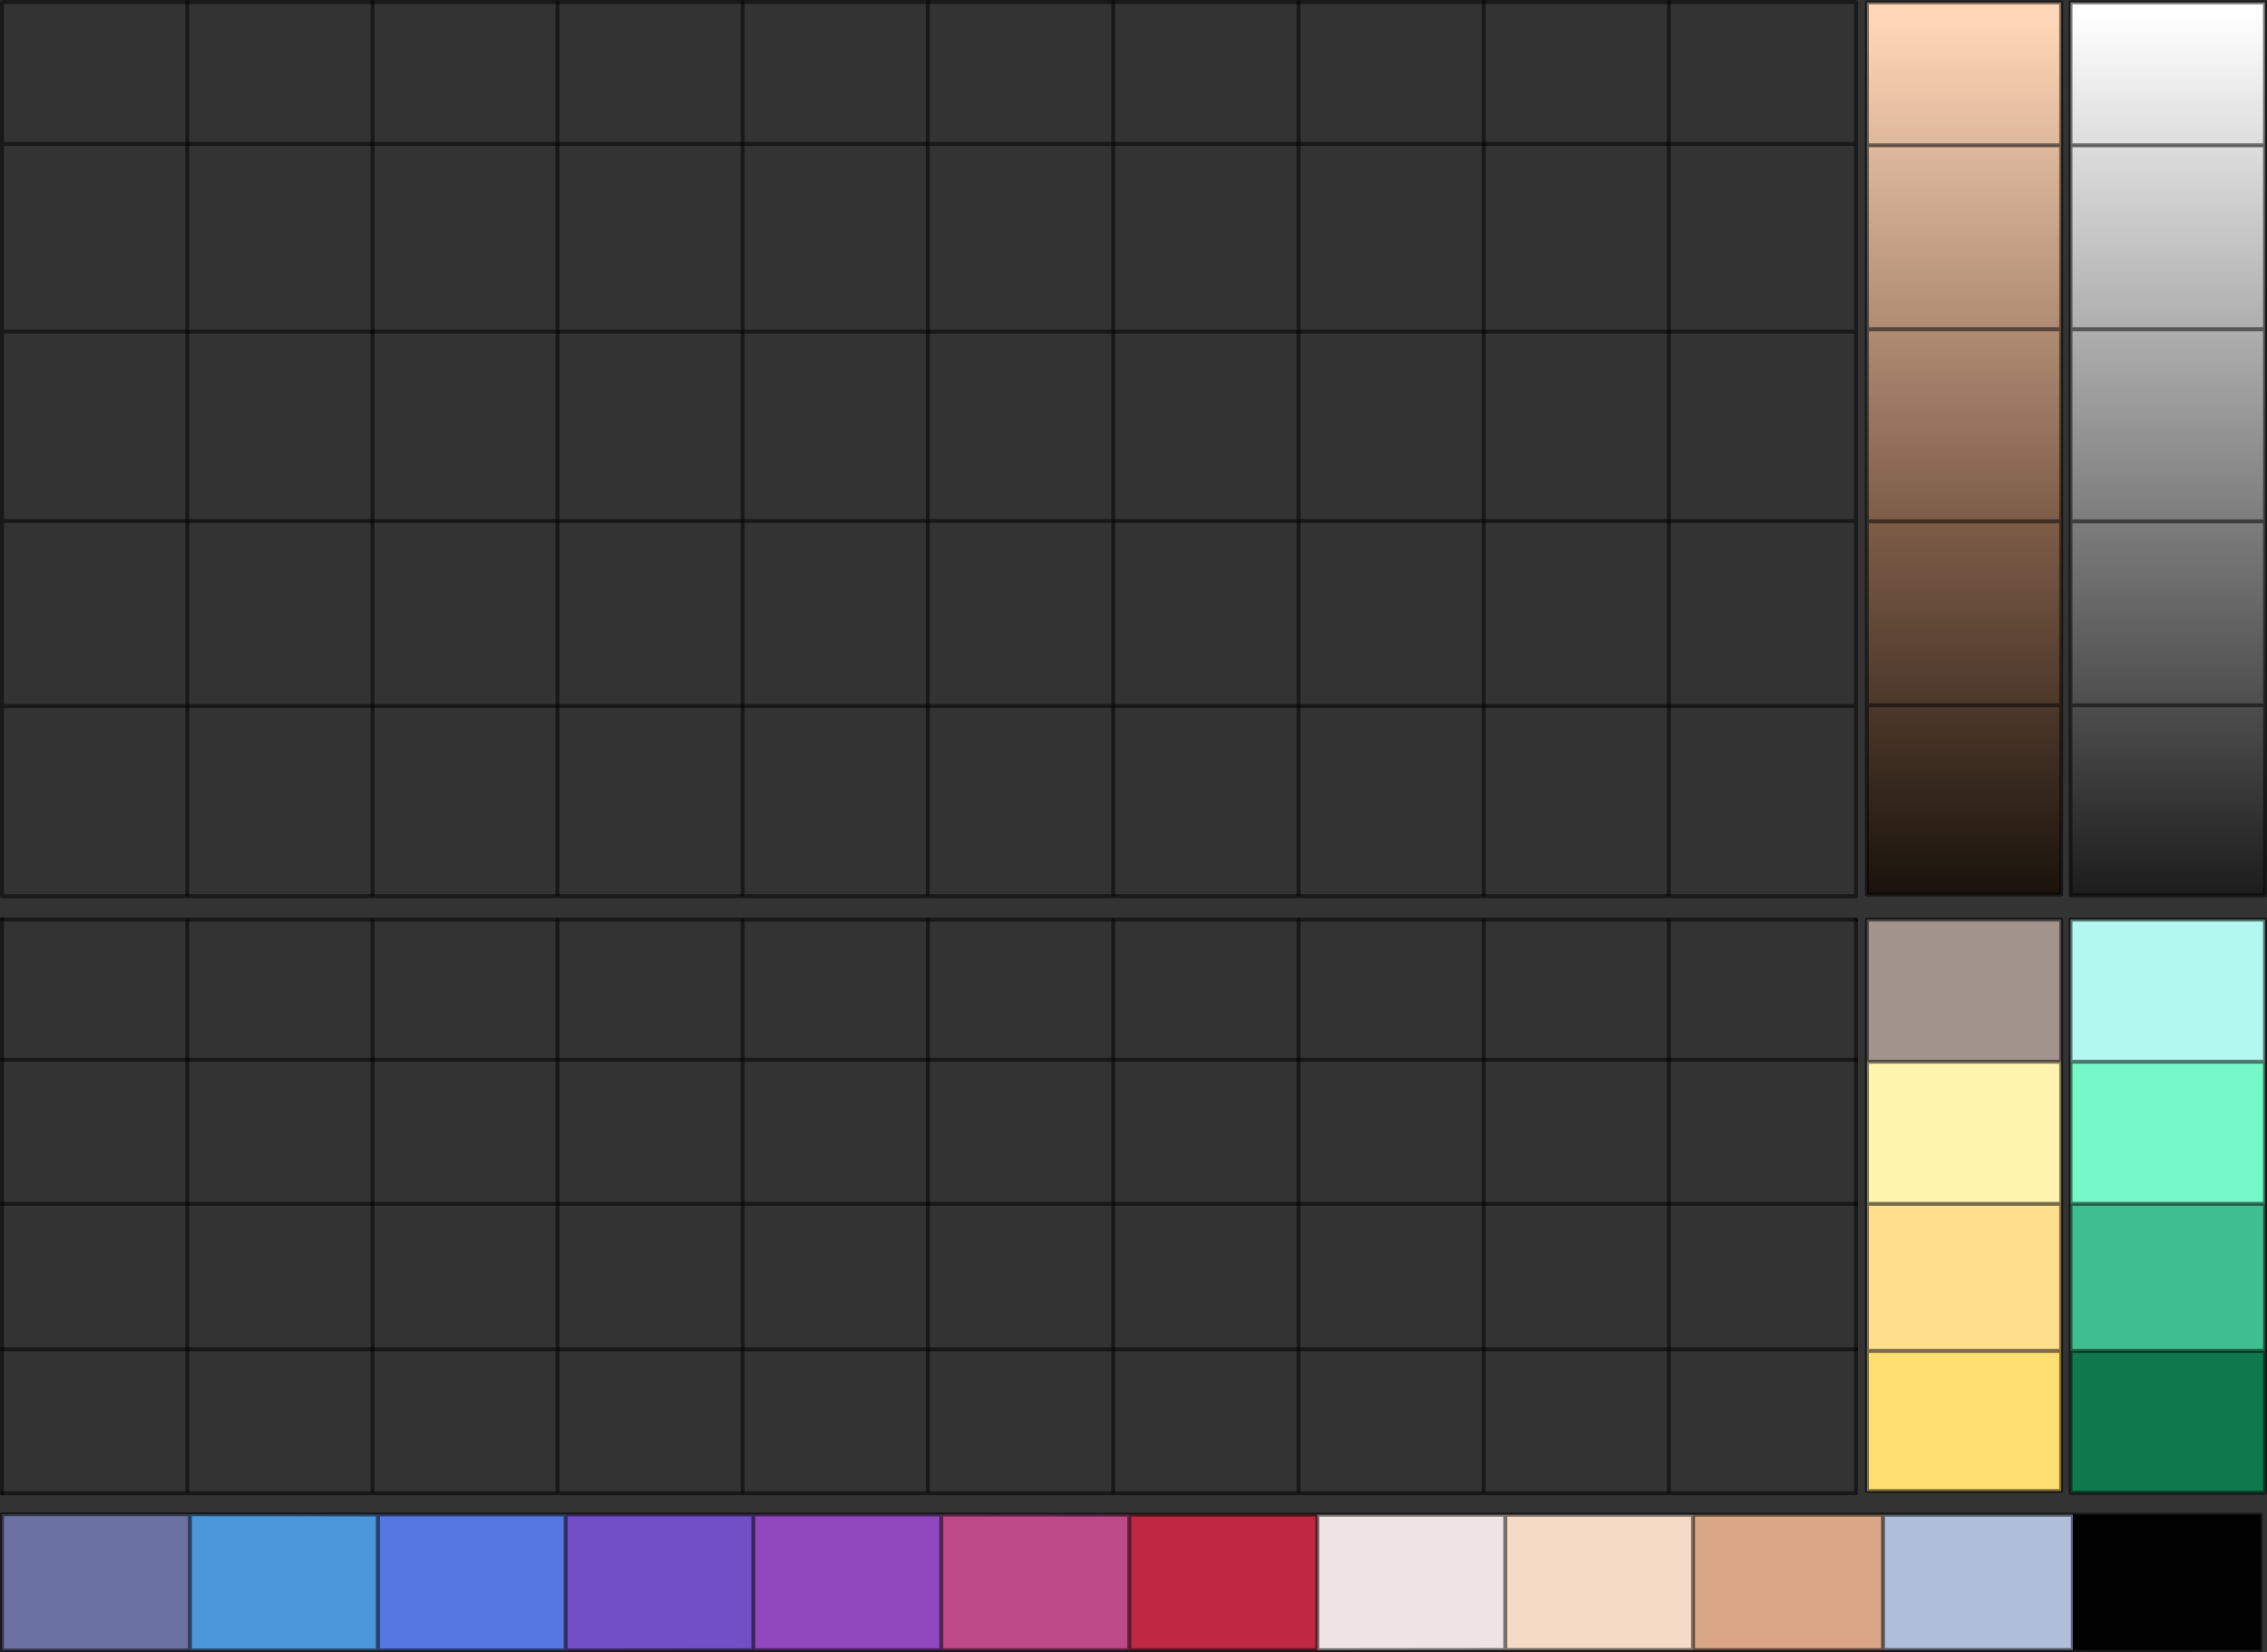 <?xml version="1.0" encoding="UTF-8" standalone="no"?>
<svg xmlns:xlink="http://www.w3.org/1999/xlink" height="416.8px" width="571.75px" xmlns="http://www.w3.org/2000/svg">
  <rect width="100%" height="100%" fill="#333333" stroke="none"/>
  <g transform="matrix(1.0, 0.0, 0.0, 1.0, 766.1, 278.65)">
    <path d="M-295.25 -10.85 L-246.25 -10.85 -246.25 25.0 -295.25 25.0 -295.25 -10.85" fill="#fff5af" fill-rule="evenodd" stroke="none"/>
    <path d="M-246.25 25.0 L-246.25 62.1 -295.25 62.1 -295.25 25.0 -246.25 25.0" fill="#ffdf8e" fill-rule="evenodd" stroke="none"/>
    <path d="M-246.25 62.1 L-246.25 97.45 -295.25 97.45 -295.25 62.1 -246.25 62.1" fill="#ffde72" fill-rule="evenodd" stroke="none"/>
    <path d="M-194.85 25.0 L-194.85 62.1 -243.9 62.1 -243.9 25.0 -194.85 25.0" fill="#3fbf91" fill-rule="evenodd" stroke="none"/>
    <path d="M-194.85 62.1 L-194.85 97.9 -243.9 97.9 -243.9 62.1 -194.85 62.1" fill="#0f794d" fill-rule="evenodd" stroke="none"/>
    <path d="M-194.85 -10.85 L-194.85 25.0 -243.9 25.0 -243.9 -10.85 -194.85 -10.85" fill="#75f7c8" fill-rule="evenodd" stroke="none"/>
    <path d="M-243.9 -10.85 L-243.9 -46.7 -194.85 -46.7 -194.85 -10.85 -243.9 -10.85" fill="#b3f7f1" fill-rule="evenodd" stroke="none"/>
    <path d="M-295.25 -10.85 L-295.25 -46.7 -246.25 -46.7 -246.25 -10.85 -295.25 -10.85" fill="#a3958d" fill-rule="evenodd" stroke="none"/>
    <path d="M-295.25 -241.95 L-246.25 -241.95 -246.25 -195.6 -246.25 -147.15 -246.25 -100.75 -246.25 -53.0 -295.25 -53.0 -295.25 -100.75 -295.25 -147.15 -295.25 -195.6 -295.25 -241.95 M-295.25 -242.0 L-295.25 -278.05 -246.25 -278.05 -246.25 -242.0 -295.25 -242.0 M-246.25 -100.75 L-295.25 -100.75 -246.25 -100.75 M-246.25 -195.6 L-295.25 -195.6 -246.25 -195.6 M-246.25 -147.15 L-295.25 -147.15 -246.25 -147.15" fill="url(#gradient0)" fill-rule="evenodd" stroke="none"/>
    <path d="M-243.9 -242.0 L-243.9 -278.05 -194.85 -278.05 -194.85 -242.0 -243.9 -242.0 M-243.9 -241.95 L-194.85 -241.95 -194.85 -195.6 -194.85 -147.15 -194.85 -100.75 -194.85 -52.8 -243.9 -52.8 -243.9 -100.75 -243.9 -147.15 -243.9 -195.6 -243.9 -241.95 M-194.85 -195.6 L-243.9 -195.6 -194.85 -195.6 M-194.85 -147.15 L-243.9 -147.15 -194.85 -147.15 M-194.85 -100.75 L-243.9 -100.75 -194.85 -100.75" fill="url(#gradient1)" fill-rule="evenodd" stroke="none"/>
    <path d="M-246.25 -241.95 L-246.25 -195.6 -246.25 -147.15 -246.25 -100.75 -246.25 -53.0 -295.25 -53.0 -295.25 -100.75 -295.25 -147.15 -295.25 -195.6 -295.25 -241.95 M-243.9 -242.0 L-243.9 -278.05 -194.85 -278.05 -194.85 -242.0 -243.9 -242.0 M-295.25 -242.0 L-295.25 -278.05 -246.25 -278.05 -246.25 -242.0 -295.25 -242.0 M-194.85 -241.95 L-194.85 -195.6 -194.85 -147.15 -194.85 -100.75 -194.85 -52.8 -243.9 -52.8 -243.9 -100.75 -243.9 -147.15 -243.9 -195.6 -243.9 -241.95 M-295.25 -147.15 L-246.25 -147.15 M-295.25 -195.6 L-246.25 -195.6 M-295.25 -100.75 L-246.25 -100.75 M-246.25 -10.85 L-246.25 -46.7 -295.25 -46.7 -295.25 -10.85 -246.25 -10.85 -246.25 25.0 -246.25 62.1 -246.25 97.45 -295.25 97.45 -295.25 62.1 -295.25 25.0 -295.25 -10.85 M-243.9 -10.85 L-243.9 -46.7 -194.85 -46.7 -194.85 -10.85 -194.85 25.0 -194.85 62.1 -194.85 97.9 -243.9 97.9 -243.9 62.1 -243.9 25.0 -243.9 -10.85 -194.85 -10.85 M-243.9 -100.75 L-194.85 -100.75 M-243.9 -147.15 L-194.85 -147.15 M-243.9 -195.6 L-194.85 -195.6 M-295.25 25.0 L-246.25 25.0 M-295.25 62.1 L-246.25 62.1 M-243.9 25.0 L-194.85 25.0 M-243.9 62.1 L-194.85 62.1" fill="none" stroke="#000000" stroke-linecap="round" stroke-linejoin="round" stroke-opacity="0.502" stroke-width="1.0"/>
    <path d="M-765.6 -242.35 L-765.6 -278.15 -298.0 -278.15 -298.0 -242.35 -298.0 -195.0 -298.0 -147.25 -298.0 -100.55 -298.0 -52.6 -765.6 -52.6 -765.6 -100.55 -765.6 -147.25 -765.6 -195.0 -765.6 -242.35 -298.0 -242.35 M-298.0 98.0 L-765.6 98.0 M-765.6 61.7 L-298.0 61.7 M-298.0 25.0 L-765.6 25.0 M-298.0 -11.3 L-765.6 -11.3 M-298.0 -46.7 L-765.6 -46.7 M-298.0 -100.55 L-765.6 -100.55 M-765.6 -147.25 L-298.0 -147.25 M-298.0 -195.0 L-765.6 -195.0" fill="none" stroke="#000000" stroke-linecap="round" stroke-linejoin="round" stroke-opacity="0.502" stroke-width="1.0"/>
    <path d="M-433.85 103.4 L-433.85 137.6 -481.3 137.6 -481.3 103.4 -433.85 103.4" fill="#be2843" fill-rule="evenodd" stroke="none"/>
    <path d="M-243.3 137.55 L-243.3 103.4 -195.95 103.4 -195.95 137.5 -243.3 137.55" fill="#020202" fill-rule="evenodd" stroke="none"/>
    <path d="M-243.3 103.4 L-243.3 137.55 -291.2 137.55 -291.2 103.4 -243.3 103.4" fill="#afbed9" fill-rule="evenodd" stroke="none"/>
    <path d="M-386.45 137.55 L-386.45 103.4 -339.1 103.4 -339.1 137.55 -386.45 137.55" fill="#f5dbc6" fill-rule="evenodd" stroke="none"/>
    <path d="M-433.85 137.6 L-433.85 103.4 -386.45 103.4 -386.45 137.55 -433.85 137.6" fill="#efe3e3" fill-rule="evenodd" stroke="none"/>
    <path d="M-291.2 103.4 L-291.2 137.55 -339.1 137.55 -339.1 103.4 -291.2 103.4" fill="#d9a687" fill-rule="evenodd" stroke="none"/>
    <path d="M-623.45 103.35 L-623.45 137.65 -670.8 137.65 -670.8 103.35 -623.45 103.35" fill="#5478e0" fill-rule="evenodd" stroke="none"/>
    <path d="M-576.1 103.35 L-576.1 137.6 -623.45 137.65 -623.45 103.35 -576.1 103.35" fill="#724fc6" fill-rule="evenodd" stroke="none"/>
    <path d="M-576.1 137.6 L-576.1 103.35 -528.7 103.35 -528.7 137.6 -576.1 137.6" fill="#9147be" fill-rule="evenodd" stroke="none"/>
    <path d="M-481.3 103.4 L-481.3 137.6 -528.7 137.6 -528.7 103.35 -481.3 103.4" fill="#be4989" fill-rule="evenodd" stroke="none"/>
    <path d="M-718.2 137.65 L-718.2 103.3 -670.8 103.35 -670.8 137.65 -718.2 137.65" fill="#4c97d9" fill-rule="evenodd" stroke="none"/>
    <path d="M-718.2 137.65 L-765.6 137.65 -765.6 103.3 -718.2 103.3 -718.2 137.65" fill="#6c71a4" fill-rule="evenodd" stroke="none"/>
    <path d="M-532.1 -278.15 L-532.1 -53.0 M-625.5 -278.15 L-625.5 -53.0 M-578.8 -53.0 L-578.8 -278.15 M-391.9 -53.0 L-391.9 -278.15 M-345.2 -278.15 L-345.2 -53.0 M-485.35 -53.0 L-485.35 -278.15 M-438.6 -278.15 L-438.6 -53.0 M-243.3 103.4 L-243.3 137.55 -195.95 137.5 -195.95 103.4 -243.3 103.4 -291.2 103.4 -291.2 137.55 -243.3 137.55 M-433.85 103.4 L-433.85 137.6 -386.45 137.55 -386.45 103.4 -433.85 103.4 -481.3 103.4 -481.3 137.6 -433.85 137.6 M-339.1 103.4 L-339.1 137.55 -291.2 137.55 M-386.45 103.4 L-339.1 103.4 -291.2 103.4 M-339.1 137.55 L-386.45 137.55 M-576.1 137.6 L-576.1 103.35 -623.45 103.35 -623.45 137.65 -576.1 137.6 -528.7 137.6 -528.7 103.35 -576.1 103.35 M-528.7 103.35 L-481.3 103.4 M-481.3 137.6 L-528.7 137.6 M-298.0 -46.7 L-298.0 97.25 M-345.2 -46.4 L-345.2 97.45 M-391.9 97.45 L-391.9 -46.4 M-438.6 -46.4 L-438.6 97.45 M-485.35 97.45 L-485.35 -46.4 M-532.1 -46.4 L-532.1 97.45 M-578.8 97.45 L-578.8 -46.4 M-625.5 -46.4 L-625.5 97.45 M-718.85 -278.15 L-718.85 -53.0 M-672.15 -53.0 L-672.15 -278.15 M-718.2 103.3 L-765.6 103.3 -765.6 137.65 -718.2 137.65 -718.2 103.3 -670.8 103.35 -623.45 103.35 M-670.8 137.65 L-670.8 103.35 M-670.8 137.65 L-718.2 137.65 M-672.15 97.45 L-672.15 -46.4 M-718.85 -46.4 L-718.85 97.45 M-765.6 -46.9 L-765.6 98.05 M-623.45 137.65 L-670.8 137.65" fill="none" stroke="#000000" stroke-linecap="round" stroke-linejoin="round" stroke-opacity="0.502" stroke-width="1.0"/>
  </g>
  <defs>
    <linearGradient gradientTransform="matrix(0.0, 0.153, -0.03, 0.0, -270.7, -148.25)" gradientUnits="userSpaceOnUse" id="gradient0" spreadMethod="pad" x1="-819.2" x2="819.2">
      <stop offset="0.0" stop-color="#ffd7b8"/>
      <stop offset="0.502" stop-color="#7e5d48"/>
      <stop offset="0.882" stop-color="#19120b"/>
    </linearGradient>
    <linearGradient gradientTransform="matrix(0.0, 0.153, -0.03, 0.0, -219.3, -149.9)" gradientUnits="userSpaceOnUse" id="gradient1" spreadMethod="pad" x1="-819.2" x2="819.2">
      <stop offset="0.0" stop-color="#ffffff"/>
      <stop offset="1.0" stop-color="#000000"/>
    </linearGradient>
  </defs>
</svg>
